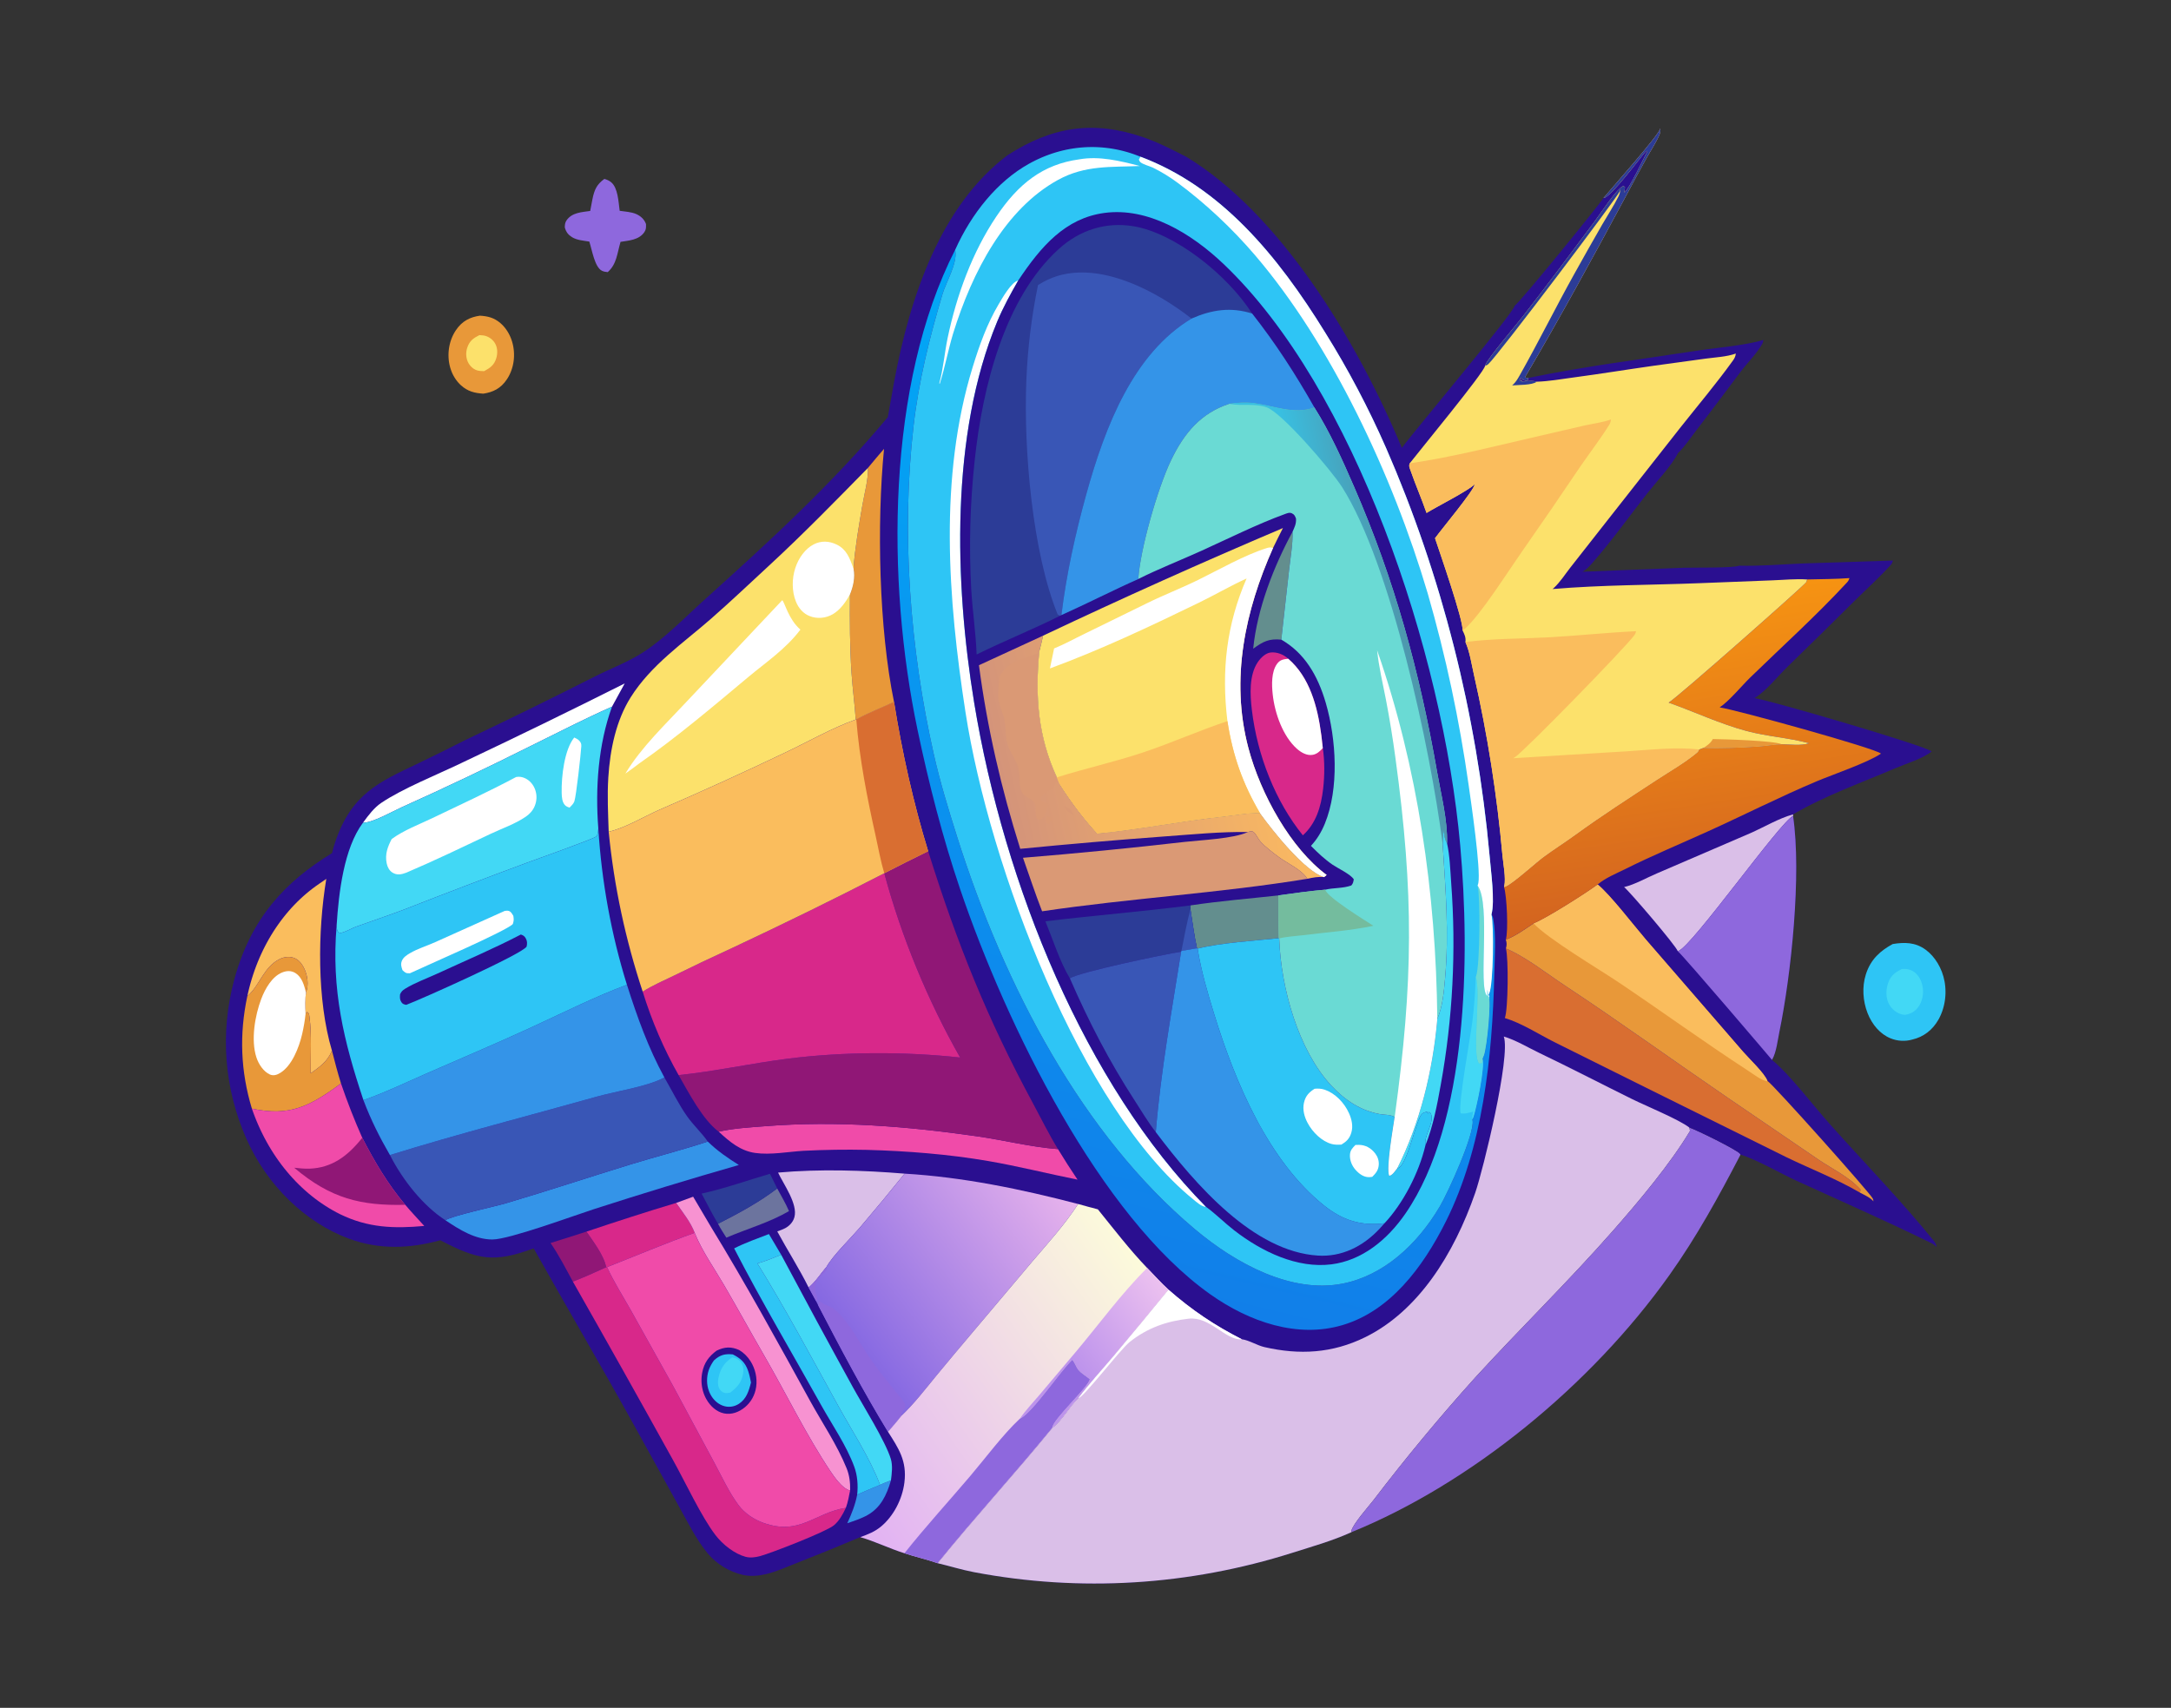<svg width="211" height="166" viewBox="0 0 211 166" fill="none" xmlns="http://www.w3.org/2000/svg">
<rect x="0" y="0" width="211" height="166" fill="#333333" stroke="none"/>
<path d="M58.739 17.39C58.973 17.455 59.189 17.545 59.39 17.707C60.061 18.251 60.106 19.617 60.227 20.49C60.734 20.566 61.359 20.595 61.833 20.805C62.25 20.99 62.602 21.287 62.785 21.774C62.79 22.099 62.809 22.289 62.626 22.56C62.1 23.341 61.078 23.382 60.31 23.508C59.975 24.655 59.939 25.675 59.066 26.449C58.876 26.431 58.685 26.408 58.508 26.321C57.792 25.975 57.536 24.268 57.275 23.481C56.74 23.394 56.071 23.351 55.59 23.049C55.235 22.826 55.011 22.556 54.893 22.102C54.895 21.849 54.916 21.639 55.054 21.433C55.587 20.635 56.579 20.626 57.362 20.504C57.429 20.131 57.5 19.758 57.574 19.387C57.769 18.416 58.006 17.924 58.739 17.39Z" fill="#8E68DD"/>
<path d="M46.646 30.683C47.406 30.734 48.011 30.868 48.639 31.409C48.682 31.447 48.725 31.485 48.767 31.526C48.809 31.566 48.849 31.607 48.889 31.649C48.929 31.692 48.968 31.735 49.006 31.78C49.044 31.825 49.081 31.871 49.118 31.918C49.154 31.965 49.189 32.013 49.223 32.062C49.257 32.111 49.29 32.161 49.322 32.212C49.354 32.263 49.385 32.315 49.415 32.368C49.445 32.42 49.474 32.474 49.501 32.529C49.529 32.583 49.555 32.639 49.58 32.695C49.605 32.751 49.629 32.807 49.652 32.865C49.675 32.922 49.697 32.981 49.717 33.039C49.737 33.098 49.756 33.157 49.774 33.217C49.792 33.277 49.808 33.337 49.824 33.398C49.839 33.459 49.853 33.52 49.866 33.582C49.878 33.644 49.89 33.706 49.9 33.768C49.91 33.831 49.919 33.893 49.926 33.956C49.934 34.02 49.94 34.084 49.945 34.148C49.95 34.212 49.954 34.276 49.956 34.34C49.959 34.404 49.959 34.469 49.959 34.533C49.959 34.598 49.957 34.662 49.953 34.726C49.95 34.79 49.946 34.854 49.94 34.918C49.934 34.982 49.927 35.046 49.918 35.109C49.909 35.173 49.899 35.236 49.888 35.299C49.877 35.362 49.864 35.425 49.85 35.487C49.836 35.549 49.821 35.611 49.804 35.672C49.788 35.733 49.77 35.794 49.75 35.854C49.731 35.915 49.711 35.974 49.689 36.033C49.667 36.092 49.644 36.15 49.62 36.208C49.595 36.266 49.57 36.322 49.543 36.379C49.517 36.435 49.489 36.49 49.46 36.544C49.431 36.599 49.4 36.652 49.369 36.705C49.338 36.758 49.305 36.809 49.272 36.86C48.672 37.768 47.91 38.121 46.971 38.264C46.142 38.208 45.457 38.054 44.788 37.438C44.747 37.401 44.708 37.363 44.669 37.324C44.63 37.285 44.593 37.245 44.556 37.203C44.519 37.162 44.483 37.119 44.448 37.076C44.413 37.032 44.378 36.988 44.345 36.942C44.312 36.897 44.279 36.85 44.248 36.803C44.217 36.756 44.186 36.707 44.157 36.658C44.127 36.609 44.099 36.559 44.072 36.508C44.045 36.458 44.019 36.406 43.993 36.354C43.968 36.301 43.944 36.248 43.921 36.195C43.899 36.141 43.877 36.087 43.856 36.032C43.836 35.977 43.816 35.921 43.798 35.865C43.78 35.809 43.763 35.752 43.747 35.695C43.731 35.638 43.716 35.581 43.703 35.523C43.689 35.465 43.677 35.406 43.666 35.348C43.655 35.289 43.645 35.23 43.636 35.171C43.628 35.111 43.62 35.052 43.614 34.992C43.608 34.929 43.603 34.865 43.599 34.801C43.595 34.737 43.592 34.673 43.591 34.608C43.589 34.544 43.59 34.48 43.591 34.416C43.592 34.352 43.595 34.288 43.599 34.224C43.603 34.16 43.609 34.096 43.616 34.032C43.623 33.969 43.631 33.905 43.64 33.842C43.65 33.779 43.66 33.716 43.673 33.654C43.685 33.591 43.698 33.529 43.713 33.467C43.728 33.406 43.744 33.344 43.761 33.283C43.778 33.223 43.797 33.162 43.817 33.102C43.837 33.043 43.858 32.984 43.88 32.925C43.902 32.867 43.926 32.809 43.95 32.752C43.975 32.694 44.001 32.638 44.028 32.583C44.055 32.527 44.084 32.472 44.113 32.418C44.142 32.364 44.173 32.311 44.205 32.259C44.236 32.207 44.269 32.156 44.303 32.105C44.913 31.189 45.693 30.821 46.646 30.683Z" fill="#E89839"/>
<path d="M46.589 32.574C46.782 32.585 46.998 32.593 47.186 32.649C47.579 32.765 47.961 33.051 48.166 33.472C48.361 33.873 48.367 34.369 48.24 34.799C48.025 35.522 47.6 35.775 47.053 36.075C46.832 36.074 46.574 36.064 46.359 35.996C45.984 35.877 45.645 35.562 45.463 35.156C45.279 34.744 45.266 34.25 45.405 33.816C45.635 33.102 46.036 32.859 46.589 32.574Z" fill="#FCE16B"/>
<path d="M183.95 91.76C185.08 91.572 186.14 91.575 187.141 92.301C188.065 92.971 188.758 94.129 188.989 95.379C189.004 95.458 189.017 95.537 189.028 95.616C189.038 95.696 189.048 95.775 189.056 95.855C189.064 95.935 189.07 96.016 189.074 96.096C189.079 96.176 189.081 96.256 189.082 96.337C189.083 96.417 189.083 96.498 189.081 96.578C189.079 96.659 189.075 96.739 189.069 96.819C189.063 96.899 189.056 96.979 189.047 97.059C189.038 97.139 189.028 97.219 189.015 97.298C189.003 97.377 188.989 97.456 188.974 97.534C188.958 97.612 188.941 97.69 188.922 97.767C188.902 97.845 188.882 97.921 188.86 97.997C188.838 98.074 188.814 98.149 188.79 98.224C188.764 98.299 188.737 98.373 188.708 98.446C188.68 98.519 188.65 98.591 188.619 98.663C188.588 98.734 188.555 98.805 188.52 98.874C188.486 98.944 188.451 99.012 188.413 99.08C187.82 100.138 186.925 100.791 185.881 101.036C185.793 101.062 185.705 101.083 185.615 101.102C185.525 101.12 185.435 101.134 185.344 101.145C185.254 101.155 185.163 101.162 185.072 101.164C184.982 101.167 184.891 101.166 184.799 101.161C184.708 101.156 184.618 101.147 184.527 101.135C184.437 101.122 184.348 101.106 184.258 101.086C184.169 101.065 184.081 101.041 183.993 101.014C183.905 100.986 183.818 100.954 183.732 100.919C182.732 100.509 181.947 99.593 181.506 98.467C181.053 97.305 180.958 95.924 181.34 94.717C181.814 93.222 182.768 92.408 183.95 91.76Z" fill="#2EC5F5"/>
<path d="M184.824 94.192C185.287 94.133 185.754 94.231 186.137 94.554C186.551 94.902 186.795 95.433 186.876 96.017C186.963 96.626 186.823 97.303 186.501 97.79C186.146 98.33 185.699 98.554 185.143 98.642C184.982 98.636 184.825 98.604 184.672 98.547C184.157 98.36 183.681 97.916 183.474 97.325C183.271 96.747 183.316 96.091 183.517 95.523C183.776 94.787 184.242 94.489 184.824 94.192Z" fill="#42D8F5"/>
<path d="M164.186 109.598C164.757 109.759 168.878 111.781 169.127 112.155C169.142 112.177 169.151 112.204 169.162 112.229C167.043 116.312 164.887 120.226 162.273 123.906C154.533 134.808 142.786 144.264 131.363 148.919L131.33 148.812C131.489 148.124 133.024 146.407 133.487 145.808C136.634 141.687 139.919 137.726 143.342 133.925C147.767 129.091 152.433 124.548 156.774 119.609C159.22 116.828 162.299 113.177 164.25 109.926L164.186 109.598Z" fill="#8E68DD"/>
<path d="M97.898 15.103C102.257 12.287 106.282 11.682 111.1 13.334C112.544 13.829 113.924 14.54 115.301 15.245C124.324 20.704 131.838 32.931 136.246 43.533C137.415 41.925 147.132 30.393 147.206 29.722C147.776 29.33 155.249 20.129 155.845 19.245C156.702 18.215 161.209 13.154 161.371 12.486C161.381 12.685 161.367 12.885 161.291 13.067C160.967 13.846 160.451 14.607 160.043 15.337C159.33 16.623 158.628 17.916 157.937 19.218C154.818 25.022 151.654 30.829 148.328 36.472C148.244 36.617 148.218 36.564 148.306 36.723L148.559 36.733C153.985 35.603 159.512 34.922 164.976 34.081C166.745 33.809 169.755 33.56 171.388 33.038C171.359 33.191 171.343 33.302 171.267 33.436C170.742 34.367 169.833 35.259 169.194 36.105C167.759 38.008 166.338 39.924 164.881 41.806C164.311 42.543 163.745 43.417 163.085 44.035C162.536 45.182 160.911 46.914 160.085 47.969C158.319 50.224 156.618 52.612 154.743 54.741C154.452 55.073 154.175 55.37 153.802 55.571L163.624 55.184C164.569 55.154 168.455 55.227 169.033 54.984C171.088 55.038 173.16 54.853 175.214 54.767L183.974 54.483C183.921 54.671 183.884 54.774 183.759 54.912C182.652 56.135 181.416 57.248 180.251 58.399C178.089 60.546 175.918 62.68 173.737 64.801C172.767 65.74 171.667 67.151 170.571 67.821C170.551 67.832 170.531 67.842 170.511 67.853C172.131 68.089 187.202 72.508 187.736 73.038C186.924 73.721 185.236 74.231 184.25 74.653C180.935 76.075 177.429 77.307 174.27 79.155L174.268 79.314C175.108 84.992 174.086 94.736 172.939 100.295C172.774 101.096 172.643 102.266 172.257 102.955C172.245 102.977 172.231 102.998 172.219 103.019C173.926 104.411 176.227 107.454 177.828 109.246C181.137 112.952 184.785 116.709 187.922 120.58C188.078 120.774 188.176 120.941 188.221 121.21C188.052 121.03 187.897 120.922 187.688 120.82C183.377 118.696 178.964 116.767 174.608 114.77C173.039 114.051 170.7 112.687 169.162 112.229C169.151 112.205 169.142 112.178 169.127 112.156C168.878 111.782 164.757 109.759 164.186 109.598L164.25 109.926C162.3 113.178 159.22 116.828 156.775 119.61C152.434 124.549 147.767 129.092 143.342 133.926C139.919 137.727 136.634 141.688 133.487 145.809C133.024 146.408 131.489 148.124 131.33 148.813L131.363 148.92C129.513 149.764 127.545 150.314 125.63 150.922C125.002 151.121 124.371 151.311 123.738 151.49C123.106 151.67 122.471 151.84 121.835 152C121.198 152.16 120.56 152.31 119.92 152.45C119.28 152.59 118.639 152.72 117.996 152.84C117.353 152.96 116.709 153.07 116.064 153.17C115.419 153.27 114.773 153.36 114.126 153.44C113.478 153.52 112.83 153.59 112.182 153.65C111.533 153.71 110.884 153.76 110.234 153.8C109.584 153.839 108.934 153.869 108.283 153.888C107.632 153.908 106.982 153.917 106.331 153.917C105.68 153.916 105.03 153.905 104.379 153.884C103.729 153.863 103.078 153.832 102.429 153.791C101.779 153.75 101.129 153.698 100.481 153.637C99.832 153.576 99.184 153.504 98.537 153.423C97.89 153.341 97.244 153.25 96.599 153.148C95.954 153.047 95.31 152.935 94.668 152.814C93.472 152.586 92.312 152.219 91.127 151.94C90.073 151.567 88.969 151.325 87.904 150.973C86.454 150.521 85.073 149.83 83.609 149.407C81.566 150.27 79.516 151.105 77.458 151.913C76.464 152.301 75.445 152.775 74.418 153.01C73.675 153.18 72.904 153.242 72.157 153.067C70.913 152.774 69.661 152.049 68.77 150.973C67.649 149.62 66.786 147.852 65.905 146.277L61.723 138.708C58.497 132.871 55.125 127.152 51.868 121.342C47.986 122.753 46.496 122.482 42.793 120.551C39.804 121.368 36.871 121.487 33.917 120.398C29.737 118.856 25.962 115.268 23.936 110.66C21.8 105.801 21.359 100.416 22.772 95.2C24.386 89.243 27.699 85.713 32.272 82.92C32.354 82.532 32.472 82.159 32.598 81.788C34.172 77.159 36.876 75.997 40.469 74.284C42.079 73.513 43.681 72.72 45.275 71.907C49.472 69.914 53.649 67.864 57.806 65.758C59.337 64.988 61.016 64.358 62.475 63.422C64.616 62.048 66.622 59.955 68.563 58.209C74.678 52.706 80.892 47.027 86.288 40.542C86.481 39.418 86.681 38.296 86.888 37.175C88.46 28.68 91.481 19.965 97.898 15.103Z" fill="#2A0F90"/>
<path d="M85.534 144.327C85.876 144.157 86.242 144.027 86.593 143.882C86.169 145.367 85.568 146.545 84.34 147.248C83.715 147.606 83.015 147.824 82.349 148.055C82.763 147.152 83.116 146.285 83.311 145.275C84.049 144.949 84.79 144.633 85.534 144.327Z" fill="#3494E8"/>
<path d="M69.786 118.951C71.764 117.94 73.721 116.896 75.538 115.517C75.924 116.237 76.36 116.958 76.683 117.719C74.788 118.826 72.591 119.442 70.596 120.298C70.318 119.857 70.027 119.423 69.786 118.951Z" fill="#6C749E"/>
<path d="M53.508 120.818C54.674 120.457 55.839 120.087 57.001 119.709C57.624 120.638 58.698 122.002 58.914 123.175C57.842 123.661 56.772 124.152 55.679 124.573C54.984 123.294 54.323 121.999 53.508 120.818Z" fill="#901776"/>
<path d="M68.192 116.015C70.414 115.529 72.635 114.732 74.832 114.089L75.538 115.517C73.721 116.896 71.764 117.94 69.786 118.951C69.219 118.006 68.715 116.996 68.192 116.015Z" fill="#2C3C97"/>
<path d="M57.001 119.709C59.891 118.741 62.804 117.793 65.716 116.922C66.328 117.807 67.123 118.78 67.52 119.831C64.661 120.846 61.834 122.05 59.001 123.161L58.914 123.175C58.698 122.002 57.624 120.638 57.001 119.709Z" fill="#D8288A"/>
<path d="M35.274 79.972C35.803 79.25 36.352 78.511 37.063 78.033C39.14 76.635 42.493 75.295 44.807 74.181C50.133 71.663 55.436 69.079 60.715 66.429L59.481 68.686C56.808 69.868 54.187 71.225 51.552 72.521C47.417 74.594 43.25 76.574 39.052 78.46C38.098 78.888 36.26 79.955 35.274 79.972Z" fill="white"/>
<path d="M71.353 121.341C72.44 120.787 73.608 120.385 74.731 119.948L75.923 121.961C75.164 122.253 74.396 122.598 73.616 122.803C76.404 127.312 78.938 132.066 81.52 136.74C82.859 139.164 84.535 141.69 85.534 144.327C84.79 144.633 84.049 144.949 83.311 145.275C83.405 144.367 83.337 143.42 83.03 142.575C82.272 140.495 80.853 138.453 79.798 136.556C76.984 131.498 74.013 126.511 71.353 121.341Z" fill="#2EC5F5"/>
<path d="M24.037 96.825C24.067 96.683 24.099 96.541 24.132 96.4C24.165 96.259 24.2 96.118 24.236 95.978C24.272 95.838 24.309 95.698 24.349 95.559C24.388 95.42 24.428 95.281 24.47 95.144C24.512 95.006 24.556 94.869 24.601 94.732C24.646 94.596 24.692 94.46 24.74 94.324C24.788 94.189 24.837 94.055 24.888 93.921C24.939 93.787 24.991 93.654 25.044 93.522C25.098 93.39 25.152 93.259 25.209 93.128C25.265 92.998 25.323 92.868 25.382 92.739C25.441 92.611 25.501 92.483 25.563 92.355C25.625 92.228 25.688 92.102 25.753 91.977C25.817 91.852 25.883 91.728 25.95 91.605C26.017 91.481 26.085 91.359 26.155 91.238C26.225 91.117 26.296 90.996 26.368 90.877C26.44 90.758 26.514 90.64 26.588 90.523C26.663 90.407 26.739 90.291 26.816 90.176C26.894 90.061 26.972 89.948 27.052 89.836C27.131 89.723 27.212 89.612 27.294 89.502C27.376 89.392 27.459 89.284 27.544 89.176C27.628 89.069 27.713 88.962 27.8 88.857C27.887 88.752 27.974 88.649 28.063 88.546C28.152 88.444 28.242 88.343 28.332 88.243C28.423 88.143 28.515 88.045 28.608 87.948C28.701 87.851 28.795 87.755 28.89 87.661C28.985 87.567 29.082 87.474 29.178 87.383C29.276 87.292 29.373 87.202 29.473 87.113C29.571 87.025 29.671 86.938 29.772 86.853C29.873 86.767 29.974 86.683 30.077 86.6C30.18 86.518 30.283 86.437 30.387 86.358C30.491 86.278 30.597 86.2 30.703 86.124C30.808 86.048 30.915 85.973 31.023 85.9L31.713 85.425C30.87 90.511 30.796 97.187 32.263 102.125C31.824 103.198 31.023 103.732 30.197 104.326C30.179 102.644 30.305 100.508 30.08 98.874C30.039 98.578 30.059 98.527 29.855 98.354L29.699 98.531C29.654 97.886 29.64 97.102 29.739 96.467C29.964 95.901 29.927 95.208 29.753 94.626C29.579 94.041 29.238 93.441 28.744 93.183C28.262 92.931 27.668 92.981 27.189 93.215C25.602 93.993 25.223 95.85 24.037 96.825Z" fill="#FABD5D"/>
<path d="M75.923 121.961C78.225 126.284 80.555 130.587 82.911 134.869C83.83 136.542 86.058 140.085 86.577 141.798C86.775 142.451 86.678 143.214 86.592 143.882C86.241 144.027 85.876 144.157 85.534 144.327C84.534 141.69 82.859 139.164 81.52 136.74C78.937 132.066 76.403 127.312 73.616 122.803C74.396 122.598 75.164 122.253 75.923 121.961Z" fill="#42D8F5"/>
<path d="M65.717 116.922L67.367 116.318L69.09 119.235C72.464 124.746 75.607 130.483 78.745 136.186C79.91 138.303 81.354 140.428 82.278 142.703C82.559 143.394 82.641 144.097 82.626 144.86C82.524 144.85 82.523 144.857 82.41 144.807C81.787 144.532 81.124 143.622 80.724 143.023C78.359 139.487 76.427 135.488 74.276 131.766C72.957 129.484 71.684 127.161 70.358 124.887C69.413 123.267 68.266 121.654 67.537 119.887L67.52 119.831C67.123 118.78 66.328 117.807 65.717 116.922Z" fill="#F792D1"/>
<path d="M84.357 45.477C84.875 44.858 85.388 44.23 85.92 43.628C85.206 50.923 85.421 61.112 86.892 68.231C85.686 68.802 84.392 69.283 83.224 69.941L83.168 69.939C83.069 68.431 82.86 66.926 82.76 65.413C82.593 62.87 82.584 60.316 82.607 57.767C82.932 56.955 83.112 56.147 82.95 55.256C83.111 53.173 83.47 51.118 83.822 49.07C84.013 47.964 84.397 46.601 84.357 45.477Z" fill="#E89839"/>
<path d="M157.843 86.223C158.909 85.971 160.021 85.32 161.054 84.885L170.087 80.996C171.462 80.392 172.844 79.554 174.27 79.154L174.269 79.314C173.064 79.806 164.47 91.972 163.121 92.437C163.102 92.443 163.084 92.451 163.065 92.457C162.892 91.921 158.298 86.543 157.843 86.223Z" fill="#DABFE8"/>
<path d="M75.621 113.973C79.679 113.616 83.861 113.743 87.92 114.076C86.484 115.856 85.027 117.612 83.549 119.344C82.662 120.371 80.958 122.02 80.327 123.138C79.806 123.738 79.188 124.688 78.591 125.141C77.664 123.277 76.53 121.519 75.542 119.692C75.8 119.598 76.067 119.506 76.314 119.376C76.706 119.168 77.067 118.808 77.207 118.314C77.568 117.029 76.138 115.086 75.621 113.973Z" fill="#DABFE8"/>
<path d="M69.854 109.997C71.335 109.661 72.918 109.578 74.424 109.46C81.304 108.92 88.182 109.47 95.011 110.454C97.593 110.826 100.236 111.5 102.824 111.691C103.436 112.699 104.07 113.688 104.725 114.658C101.825 114.08 98.957 113.349 96.043 112.85C92.167 112.185 88.17 111.874 84.255 111.766C82.201 111.722 80.147 111.752 78.094 111.856C76.583 111.949 74.884 112.277 73.388 112.063C71.971 111.859 70.943 111.01 69.854 109.997Z" fill="#F04BA9"/>
<path d="M68.789 110.955C69.732 111.88 70.732 112.556 71.808 113.235C67.071 114.595 62.351 116.033 57.649 117.551C55.781 118.154 49.495 120.475 47.856 120.476C46.197 120.476 44.694 119.551 43.29 118.605C43.926 118.168 48.096 117.272 49.116 116.971C53.198 115.766 57.254 114.416 61.328 113.166C63.806 112.405 66.326 111.772 68.789 110.955Z" fill="#3494E8"/>
<path d="M24.037 96.825C25.223 95.85 25.602 93.993 27.189 93.216C27.668 92.981 28.262 92.932 28.744 93.184C29.238 93.441 29.579 94.042 29.753 94.626C29.927 95.209 29.965 95.901 29.739 96.467C29.641 97.103 29.655 97.887 29.699 98.532L29.855 98.354C30.06 98.527 30.039 98.578 30.08 98.874C30.305 100.509 30.179 102.644 30.197 104.326C31.023 103.732 31.824 103.198 32.263 102.126C32.537 103.196 32.814 104.26 33.141 105.31C30.089 107.554 28.16 108.54 24.482 107.76C23.384 104.131 23.243 100.551 24.037 96.825Z" fill="#E89839"/>
<path d="M29.7 98.532C29.633 99.184 29.515 99.863 29.369 100.497C29.055 101.857 28.363 103.584 27.252 104.276C26.93 104.477 26.578 104.596 26.223 104.435C25.625 104.164 25.143 103.463 24.919 102.773C24.369 101.076 24.782 98.705 25.388 97.104C25.782 96.063 26.452 94.929 27.402 94.531C27.843 94.347 28.299 94.318 28.721 94.585C29.342 94.98 29.551 95.726 29.739 96.467C29.641 97.103 29.655 97.887 29.7 98.532Z" fill="white"/>
<path d="M33.141 105.31C33.755 107.11 34.444 108.87 35.208 110.589C36.418 112.946 37.733 115.152 39.388 117.106C39.98 117.814 40.621 118.478 41.235 119.159C38.318 119.426 35.773 119.353 33.028 118.007C32.908 117.947 32.789 117.885 32.67 117.822C32.552 117.758 32.434 117.693 32.316 117.627C32.199 117.56 32.083 117.491 31.967 117.421C31.851 117.351 31.736 117.279 31.622 117.205C31.507 117.131 31.394 117.056 31.281 116.979C31.168 116.903 31.056 116.824 30.945 116.744C30.834 116.664 30.724 116.582 30.614 116.499C30.505 116.416 30.396 116.331 30.289 116.244C30.181 116.158 30.074 116.07 29.968 115.98C29.863 115.891 29.758 115.8 29.654 115.707C29.55 115.615 29.447 115.521 29.345 115.425C29.242 115.33 29.142 115.233 29.041 115.134C28.941 115.036 28.843 114.936 28.745 114.835C28.647 114.733 28.55 114.63 28.454 114.526C28.358 114.422 28.264 114.317 28.17 114.21C28.076 114.103 27.984 113.995 27.893 113.885C27.801 113.776 27.711 113.665 27.622 113.553C27.533 113.441 27.445 113.327 27.358 113.212C27.272 113.098 27.186 112.982 27.102 112.865C27.017 112.748 26.934 112.629 26.853 112.51C26.771 112.39 26.69 112.269 26.611 112.147C26.532 112.025 26.453 111.902 26.377 111.778C26.3 111.654 26.224 111.529 26.15 111.403C26.076 111.276 26.003 111.149 25.932 111.021C25.86 110.892 25.79 110.762 25.721 110.632C25.652 110.502 25.585 110.37 25.519 110.238C25.453 110.105 25.388 109.972 25.325 109.838C25.261 109.703 25.199 109.568 25.139 109.432C25.078 109.296 25.019 109.159 24.961 109.021C24.904 108.883 24.847 108.745 24.793 108.605C24.738 108.466 24.684 108.326 24.633 108.185C24.581 108.044 24.53 107.902 24.481 107.76C28.16 108.54 30.089 107.554 33.141 105.31Z" fill="#F04BA9"/>
<path d="M35.208 110.589C36.418 112.946 37.733 115.152 39.389 117.106C35.106 117.206 32.151 116.515 28.594 113.502C29.09 113.553 29.594 113.611 30.093 113.592C32.232 113.51 33.784 112.397 35.208 110.589Z" fill="#901776"/>
<path d="M58.914 123.175L59.001 123.161C59.662 124.603 60.536 125.973 61.308 127.341L65.403 134.683L69.438 142.194C70.175 143.562 70.863 145.064 71.77 146.283C72.382 147.107 73.292 147.695 74.171 148.012C77.753 149.304 79.175 147.026 82.211 146.56C81.91 147.202 81.552 147.842 81.038 148.266C80.292 148.882 74.92 150.975 73.862 151.254C73.414 151.373 72.914 151.44 72.461 151.318C71.403 151.034 70.256 150.149 69.534 149.205C68.162 147.411 66.602 144.053 65.418 141.929C62.202 136.119 58.956 130.334 55.679 124.573C56.772 124.152 57.841 123.661 58.914 123.175Z" fill="#D8288A"/>
<path d="M146.361 92.192C148.234 92.974 150.297 94.61 152.041 95.762C157.363 99.277 162.554 103.031 167.829 106.638L176.747 112.72C178.048 113.607 179.728 114.395 180.816 115.615L180.776 115.923C178.454 114.568 175.997 113.63 173.607 112.471L160.047 105.755L151.05 101.281C149.491 100.493 147.895 99.449 146.255 98.951C146.58 98.115 146.62 93.153 146.361 92.192Z" fill="#D96E31"/>
<path d="M163.065 92.457C163.084 92.45 163.102 92.443 163.121 92.437C164.47 91.972 173.064 79.806 174.268 79.314C175.108 84.992 174.086 94.735 172.939 100.295C172.774 101.096 172.643 102.265 172.257 102.955C172.245 102.977 172.231 102.997 172.219 103.018C172.208 102.996 163.655 92.951 163.065 92.457Z" fill="#8E68DD"/>
<path d="M64.571 104.724C65.294 105.971 65.981 107.385 66.804 108.537C67.415 109.392 68.189 110.099 68.789 110.955C66.326 111.772 63.806 112.405 61.328 113.166C57.254 114.416 53.198 115.766 49.116 116.971C48.096 117.272 43.926 118.168 43.289 118.605C41.142 117.216 39.151 114.731 37.899 112.27C44.575 110.194 51.332 108.468 58.049 106.579C59.858 106.071 62.992 105.604 64.571 104.724Z" fill="#3956B6"/>
<path d="M155.276 85.969C156.515 86.984 158.71 89.862 159.962 91.321L169.414 102.233C169.995 102.907 171.501 104.316 171.777 105.064C172.283 105.342 181.872 116.082 182.026 116.515C182.062 116.614 182.062 116.65 182.081 116.762C181.726 116.373 181.213 116.158 180.776 115.923L180.816 115.616C179.728 114.396 178.048 113.607 176.747 112.72L167.829 106.638C162.554 103.031 157.362 99.277 152.041 95.762C150.297 94.61 148.234 92.975 146.36 92.192C146.455 91.848 146.452 91.671 146.352 91.329C147.27 90.999 148.211 90.308 149.045 89.752C150.214 89.303 154.122 86.824 155.276 85.969Z" fill="#E89839"/>
<path d="M155.276 85.969C156.515 86.984 158.71 89.862 159.962 91.321L169.414 102.233C169.995 102.907 171.501 104.316 171.777 105.064L171.734 105.096C171.138 104.987 170.373 104.38 169.843 104.035C165.623 101.287 161.499 98.293 157.308 95.477C155.391 94.19 150.421 91.241 149.045 89.751C150.214 89.303 154.122 86.824 155.276 85.969Z" fill="#FABD5D"/>
<path d="M60.932 95.717C61.944 98.893 63.009 101.857 64.571 104.724C62.992 105.604 59.858 106.071 58.049 106.579C51.332 108.468 44.575 110.194 37.898 112.27C36.901 110.548 36.039 108.838 35.322 106.93C37.383 106.212 39.414 105.233 41.429 104.35C44.766 102.888 48.115 101.476 51.433 99.952C54.564 98.514 57.733 96.913 60.932 95.717Z" fill="#3494E8"/>
<path d="M59.481 68.686C58.149 72.353 57.843 76.569 58.15 80.523C58.117 80.818 58.14 81.114 57.93 81.312C57.668 81.559 52.109 83.516 51.198 83.862C47.22 85.334 43.252 86.845 39.296 88.396C37.748 88.984 36.19 89.5 34.637 90.061C34.179 90.226 33.713 90.52 33.254 90.648C33.139 90.68 33.047 90.666 32.931 90.652C32.714 90.439 32.753 90.278 32.717 89.955C32.921 86.775 33.422 82.445 35.274 79.972C36.26 79.955 38.098 78.888 39.052 78.46C43.25 76.574 47.417 74.594 51.552 72.521C54.187 71.225 56.808 69.868 59.481 68.686Z" fill="#42D8F5"/>
<path d="M55.809 71.686C55.973 71.762 56.142 71.834 56.276 71.974C56.439 72.144 56.514 72.265 56.498 72.534C56.459 73.229 56.003 77.37 55.824 77.885C55.739 78.131 55.522 78.331 55.354 78.501C55.21 78.451 55.054 78.398 54.936 78.285C54.631 77.994 54.598 77.475 54.589 77.046C54.554 75.447 54.858 72.859 55.809 71.686Z" fill="white"/>
<path d="M50.165 75.523C50.47 75.467 50.761 75.514 51.047 75.65C51.489 75.861 51.849 76.267 52.026 76.793C52.198 77.306 52.175 77.847 51.971 78.342C51.779 78.809 51.46 79.136 51.086 79.391C50.061 80.091 48.779 80.529 47.674 81.053C44.96 82.339 42.244 83.646 39.494 84.82C39.032 84.997 38.574 85.097 38.128 84.805C37.84 84.617 37.657 84.287 37.581 83.913C37.399 83.019 37.683 82.294 38.068 81.553C39.251 80.687 40.754 80.129 42.048 79.507C44.762 78.203 47.494 76.948 50.165 75.523Z" fill="white"/>
<path d="M59.001 123.161C61.835 122.05 64.661 120.846 67.519 119.831L67.537 119.887C68.266 121.654 69.413 123.267 70.358 124.886C71.684 127.161 72.957 129.483 74.276 131.766C76.427 135.488 78.359 139.487 80.724 143.023C81.124 143.621 81.788 144.532 82.41 144.806C82.523 144.856 82.524 144.85 82.626 144.86C82.509 145.433 82.409 146.017 82.21 146.56C79.174 147.025 77.753 149.303 74.171 148.011C73.292 147.694 72.382 147.107 71.77 146.283C70.863 145.064 70.175 143.562 69.438 142.194L65.402 134.683L61.307 127.34C60.536 125.973 59.662 124.603 59.001 123.161Z" fill="#F04BA9"/>
<path d="M69.64 131.285C70.411 130.905 71.056 130.867 71.846 131.223C72.291 131.493 72.668 131.859 72.963 132.337C73.397 133.044 73.615 133.923 73.494 134.793C73.38 135.609 72.979 136.298 72.411 136.771C71.813 137.268 71.089 137.53 70.359 137.378C69.657 137.231 69.042 136.692 68.651 135.999C68.625 135.952 68.6 135.905 68.575 135.857C68.551 135.809 68.528 135.761 68.506 135.712C68.483 135.662 68.462 135.612 68.442 135.562C68.422 135.511 68.403 135.46 68.385 135.409C68.368 135.357 68.351 135.305 68.335 135.252C68.32 135.199 68.305 135.146 68.292 135.093C68.278 135.039 68.266 134.985 68.255 134.931C68.244 134.877 68.234 134.822 68.225 134.767C68.217 134.712 68.209 134.657 68.203 134.602C68.196 134.547 68.191 134.491 68.187 134.436C68.183 134.38 68.18 134.324 68.179 134.269C68.177 134.213 68.177 134.157 68.178 134.101C68.178 134.046 68.18 133.99 68.184 133.934C68.187 133.878 68.191 133.823 68.197 133.767C68.202 133.712 68.209 133.657 68.217 133.602C68.225 133.547 68.234 133.492 68.244 133.437C68.43 132.432 68.925 131.821 69.64 131.285Z" fill="#2A0F90"/>
<path d="M69.393 132.224C69.997 131.679 70.47 131.572 71.219 131.645C71.921 131.998 72.42 132.388 72.712 133.252C72.835 133.617 72.916 133.994 72.988 134.376C72.773 135.241 72.529 135.973 71.829 136.439C71.769 136.478 71.708 136.514 71.646 136.545C71.583 136.577 71.519 136.605 71.454 136.629C71.389 136.653 71.324 136.673 71.257 136.689C71.19 136.705 71.123 136.717 71.055 136.725C70.987 136.733 70.92 136.737 70.852 136.737C70.783 136.737 70.715 136.733 70.648 136.725C70.58 136.717 70.513 136.704 70.446 136.688C70.379 136.672 70.314 136.652 70.249 136.628C70.212 136.614 70.176 136.6 70.141 136.584C70.105 136.569 70.07 136.552 70.035 136.534C70 136.516 69.965 136.497 69.931 136.477C69.897 136.457 69.864 136.436 69.83 136.414C69.797 136.392 69.764 136.369 69.732 136.345C69.7 136.321 69.668 136.296 69.638 136.27C69.606 136.244 69.576 136.217 69.546 136.189C69.516 136.161 69.487 136.132 69.459 136.103C69.43 136.073 69.402 136.042 69.375 136.011C69.347 135.98 69.321 135.947 69.295 135.914C69.269 135.881 69.244 135.847 69.22 135.813C69.196 135.778 69.172 135.743 69.15 135.707C69.127 135.671 69.105 135.634 69.084 135.597C69.063 135.559 69.042 135.521 69.023 135.483C69.004 135.444 68.985 135.405 68.967 135.365C68.95 135.325 68.933 135.285 68.917 135.244C68.659 134.595 68.659 133.849 68.88 133.186C68.996 132.838 69.191 132.508 69.393 132.224Z" fill="#2EC5F5"/>
<path d="M71.161 131.933C71.511 131.997 71.834 132.128 72.05 132.478C72.249 132.8 72.288 133.156 72.217 133.539C72.048 134.45 71.593 134.875 70.969 135.362C70.797 135.387 70.605 135.425 70.433 135.389C70.217 135.345 70.001 135.158 69.892 134.935C69.74 134.621 69.76 134.22 69.836 133.883C70.049 132.935 70.453 132.416 71.161 131.933Z" fill="#42D8F5"/>
<path d="M92.83 24.288C92.836 24.32 92.843 24.354 92.849 24.387C93.048 25.629 91.95 27.403 91.591 28.612C90.352 32.785 89.297 36.995 88.788 41.394C87.578 51.875 88.449 63.08 90.748 73.281C91.367 76.027 92.179 78.669 93.02 81.327C97.647 95.954 105.228 110.314 116.137 119.48C120.119 122.827 125.525 125.766 130.541 124.754C134.444 123.966 137.713 121.022 139.94 117.26C140.719 115.942 143.326 110.247 143.123 108.903C143.119 108.876 143.108 108.85 143.101 108.824C143.139 108.742 143.178 108.657 143.208 108.571C143.497 107.73 144.359 103.691 144.09 102.898C144.142 102.789 144.189 102.677 144.229 102.56C144.519 101.717 144.957 97.406 144.682 96.671C144.701 96.636 144.721 96.601 144.738 96.565C145.146 95.705 145.207 89.857 144.954 88.888C145.046 89.016 145.101 89.149 145.13 89.314C145.418 90.945 145.27 93.002 145.231 94.686C145.047 102.813 144.091 111.571 140.542 118.691C138.241 123.303 135.05 127.425 130.509 128.788C126.106 130.109 121.423 128.491 117.625 125.802C106.94 118.237 97.848 99.791 93.297 86.368C91.612 81.398 90.264 76.126 89.173 70.929C86.137 56.473 86.159 37.34 92.83 24.288Z" fill="url(#paint0_linear_115_10)"/>
<path d="M175.637 56.322C177.007 56.286 178.386 56.292 179.752 56.191C179.689 56.373 179.644 56.469 179.519 56.604C176.524 59.842 173.245 62.801 170.108 65.849C169.296 66.638 168.005 68.204 167.131 68.756C168.741 68.99 182.273 72.732 182.813 73.25C181.527 74.127 178.114 75.287 176.548 75.947C172.969 77.454 169.474 79.233 165.929 80.838C163.257 82.049 160.567 83.168 157.93 84.484C157.065 84.915 156.04 85.324 155.276 85.969C154.122 86.824 150.214 89.303 149.045 89.751C148.211 90.308 147.27 90.999 146.352 91.329C146.608 90.481 146.451 87.079 146.178 86.22C146.219 86.206 146.262 86.194 146.303 86.179C146.972 85.938 149.255 83.866 149.956 83.345C150.99 82.576 152.085 81.89 153.13 81.129C155.707 79.255 158.372 77.548 161.016 75.812C162.298 74.971 163.695 74.185 164.894 73.195C165.036 73.078 165.062 73.032 165.14 72.852L165.555 72.701C167.344 72.743 169.16 72.683 170.946 72.555C171.685 72.502 172.422 72.357 173.163 72.34C173.976 72.354 175.063 72.504 175.835 72.24C173.843 71.709 171.773 71.588 169.773 71.056C167.189 70.368 164.712 69.193 162.177 68.294C162.948 67.875 175.358 56.905 175.547 56.59C175.594 56.512 175.607 56.412 175.637 56.322Z" fill="url(#paint1_linear_115_10)"/>
<path d="M90.21 82.737C93.033 91.766 95.988 99.072 100.366 107.187C101.172 108.681 101.945 110.259 102.824 111.691C100.236 111.5 97.593 110.826 95.012 110.454C88.182 109.47 81.304 108.921 74.424 109.46C72.918 109.578 71.335 109.661 69.854 109.998C68.306 108.85 66.959 106.245 65.955 104.5C69.492 104.136 73.011 103.354 76.544 102.906C81.961 102.22 87.905 102.2 93.316 102.79C90.212 97.339 87.629 91.133 85.944 84.879C87.36 84.149 88.782 83.435 90.21 82.737Z" fill="#901776"/>
<path d="M87.92 114.076C93.555 114.406 99.286 115.587 104.785 117.027C103.452 119.08 101.854 120.823 100.305 122.643L94.634 129.369C93.413 130.817 92.189 132.265 90.986 133.734C89.908 135.05 88.809 136.481 87.594 137.622C87.183 138.158 86.74 138.658 86.303 139.165C83.9 135.238 81.683 131.031 79.534 126.901L79.315 126.461L78.592 125.142C79.188 124.688 79.807 123.738 80.327 123.138C80.958 122.021 82.662 120.372 83.55 119.345C85.027 117.612 86.484 115.856 87.92 114.076Z" fill="url(#paint2_linear_115_10)"/>
<path d="M80.327 123.138L80.383 123.343C79.889 124.075 79.106 124.409 79.26 125.503C79.299 125.78 79.412 126.015 79.433 126.298L79.315 126.461L78.591 125.141C79.188 124.688 79.806 123.738 80.327 123.138Z" fill="#8E68DD"/>
<path d="M79.534 126.901L79.598 126.565L79.764 126.53C79.788 126.55 79.813 126.571 79.838 126.591C80.021 126.74 80.151 126.836 80.371 126.88C81.497 127.108 83.026 129.545 83.667 130.63C84.744 132.452 86.022 133.985 87.31 135.594C87.459 135.78 87.942 136.304 87.983 136.549C87.999 136.643 87.972 136.74 87.967 136.836C87.804 137.096 87.628 137.295 87.594 137.622C87.183 138.158 86.739 138.658 86.302 139.164C83.9 135.238 81.683 131.031 79.534 126.901Z" fill="#8E68DD"/>
<path d="M85.944 84.879C87.628 91.133 90.212 97.338 93.316 102.79C87.904 102.2 81.96 102.22 76.543 102.906C73.011 103.354 69.492 104.136 65.955 104.499C65.597 103.868 65.254 103.224 64.929 102.567C64.603 101.911 64.294 101.244 64.002 100.566C63.711 99.888 63.436 99.2 63.179 98.503C62.923 97.805 62.684 97.099 62.463 96.385C63.445 95.766 64.496 95.316 65.524 94.817C67.433 93.877 69.352 92.967 71.281 92.085C76.183 89.781 81.11 87.377 85.944 84.879Z" fill="#D8288A"/>
<path d="M104.785 117.026C105.424 117.201 106.062 117.385 106.702 117.546C108.272 119.486 109.786 121.465 111.493 123.243C112.175 123.951 112.847 124.702 113.568 125.355C111.778 127.555 109.974 129.738 108.153 131.902C107.041 133.223 105.848 134.512 104.8 135.902C103.914 136.719 103.218 138.11 102.277 138.785C98.633 143.251 94.756 147.456 91.127 151.94C90.073 151.567 88.969 151.325 87.904 150.973C86.454 150.521 85.073 149.83 83.609 149.407C84.349 149.142 85.031 148.881 85.665 148.344C86.818 147.367 87.687 145.771 87.898 144.107C88.166 141.986 87.321 140.764 86.303 139.164C86.74 138.658 87.183 138.158 87.594 137.622C88.809 136.481 89.908 135.05 90.985 133.734C92.189 132.265 93.413 130.817 94.634 129.369L100.305 122.643C101.854 120.823 103.453 119.079 104.785 117.026Z" fill="url(#paint3_linear_115_10)"/>
<path d="M111.493 123.243C112.175 123.951 112.847 124.703 113.568 125.355C111.778 127.555 109.973 129.738 108.153 131.902C107.041 133.223 105.848 134.512 104.8 135.902C103.914 136.719 103.218 138.11 102.277 138.785C102.259 138.023 105.835 134.779 105.923 134.054C105.583 133.764 105.093 133.492 104.811 133.147C104.565 132.846 104.485 132.458 104.21 132.166C102.939 133.423 100.384 137.245 99.181 137.867C99.16 137.877 99.139 137.886 99.117 137.897C99.666 137.091 100.366 136.366 100.984 135.633L104.547 131.415C106.824 128.711 109.022 125.681 111.493 123.243Z" fill="url(#paint4_linear_115_10)"/>
<path d="M99.117 137.896C99.139 137.886 99.16 137.877 99.181 137.866C100.384 137.245 102.939 133.422 104.21 132.166C104.485 132.458 104.565 132.846 104.811 133.147C105.093 133.492 105.583 133.764 105.923 134.054C105.835 134.779 102.258 138.023 102.277 138.785C98.632 143.251 94.756 147.456 91.127 151.94C90.073 151.567 88.969 151.324 87.904 150.972C89.947 148.398 92.183 145.957 94.302 143.461C95.838 141.651 97.44 139.473 99.117 137.896Z" fill="#8E68DD"/>
<path d="M84.357 45.477C84.397 46.601 84.013 47.964 83.822 49.07C83.47 51.118 83.111 53.173 82.95 55.257C83.112 56.148 82.932 56.955 82.608 57.767C82.585 60.316 82.593 62.87 82.76 65.413C82.86 66.926 83.069 68.431 83.168 69.939C80.828 70.78 78.523 72.104 76.249 73.181C72.221 75.103 68.166 76.946 64.086 78.71C62.579 79.37 60.712 80.507 59.158 80.84C59.1 79.081 59.011 77.328 59.122 75.569C59.295 72.821 59.882 70.036 61.288 67.791C63.275 64.618 66.459 62.462 69.107 60.14C71.057 58.429 72.956 56.629 74.868 54.86C78.124 51.846 81.228 48.67 84.357 45.477Z" fill="#FCE16B"/>
<path d="M82.608 57.767C82.188 58.548 81.653 59.281 80.94 59.7C80.252 60.103 79.387 60.172 78.66 59.871C78.07 59.627 77.619 59.133 77.352 58.466C76.951 57.465 76.96 56.237 77.295 55.213C77.616 54.229 78.257 53.341 79.084 52.913C79.808 52.537 80.588 52.578 81.312 52.928C82.264 53.389 82.567 54.2 82.95 55.257C83.112 56.147 82.932 56.955 82.608 57.767Z" fill="white"/>
<path d="M76.025 58.339C76.268 58.528 76.613 60.177 77.791 61.198C76.367 63.09 74.452 64.363 72.719 65.813C69.276 68.693 65.76 71.675 62.126 74.206C61.688 74.555 61.229 74.87 60.777 75.193C62.346 72.596 64.704 70.379 66.696 68.238L76.025 58.339Z" fill="white"/>
<path d="M58.15 80.523C58.191 81.172 58.241 81.819 58.3 82.465C58.359 83.111 58.428 83.755 58.507 84.398C58.586 85.042 58.674 85.683 58.771 86.323C58.869 86.962 58.975 87.6 59.092 88.235C59.208 88.87 59.334 89.503 59.469 90.133C59.604 90.763 59.748 91.39 59.901 92.014C60.055 92.638 60.218 93.259 60.389 93.876C60.561 94.493 60.742 95.107 60.932 95.717C57.733 96.913 54.564 98.514 51.433 99.952C48.116 101.476 44.766 102.888 41.429 104.35C39.414 105.233 37.383 106.212 35.322 106.93C33.421 101.238 32.185 96.201 32.718 89.955C32.754 90.278 32.714 90.439 32.931 90.652C33.047 90.666 33.139 90.68 33.255 90.648C33.713 90.52 34.18 90.226 34.637 90.061C36.191 89.5 37.748 88.984 39.296 88.396C43.253 86.845 47.22 85.334 51.198 83.862C52.11 83.516 57.668 81.559 57.93 81.313C58.14 81.114 58.117 80.818 58.15 80.523Z" fill="#2EC5F5"/>
<path d="M49.059 88.537C49.167 88.527 49.298 88.507 49.405 88.53C49.65 88.583 49.759 88.799 49.892 89.021C49.943 89.384 49.947 89.469 49.843 89.812C49.253 90.48 41.122 93.992 39.841 94.599C39.486 94.623 39.381 94.555 39.117 94.297C39.008 93.971 38.919 93.728 39.063 93.381C39.205 93.038 39.552 92.821 39.831 92.656C40.612 92.195 41.482 91.945 42.295 91.576L49.059 88.537Z" fill="white"/>
<path d="M50.622 90.834C50.85 90.916 50.966 90.97 51.103 91.213C51.25 91.473 51.246 91.719 51.183 92.008C50.745 92.735 41.013 97.094 39.484 97.67C39.293 97.634 39.131 97.6 39.006 97.402C38.844 97.145 38.86 96.937 38.883 96.644C39.013 96.369 39.127 96.255 39.364 96.11C40.345 95.507 41.492 95.1 42.527 94.622C45.224 93.376 47.974 92.216 50.622 90.834Z" fill="#2A0F90"/>
<path d="M83.224 69.941C84.392 69.283 85.686 68.802 86.892 68.231C87.668 73.1 88.778 78.077 90.209 82.737C88.782 83.435 87.36 84.149 85.944 84.879C81.11 87.377 76.183 89.781 71.281 92.085C69.352 92.967 67.433 93.877 65.524 94.817C64.496 95.316 63.445 95.766 62.463 96.385C60.799 91.343 59.69 86.215 59.158 80.84C60.712 80.507 62.579 79.37 64.086 78.71C68.166 76.946 72.22 75.103 76.249 73.181C78.523 72.104 80.828 70.78 83.168 69.939L83.224 69.941Z" fill="#FABD5D"/>
<path d="M83.224 69.941C84.392 69.283 85.686 68.802 86.892 68.231C87.668 73.1 88.778 78.077 90.209 82.737C88.782 83.435 87.36 84.149 85.944 84.879C85.596 83.727 85.373 82.457 85.109 81.272C84.278 77.546 83.537 73.785 83.224 69.941Z" fill="#D96E31"/>
<path d="M155.845 19.245C156.702 18.215 161.209 13.154 161.371 12.486C161.381 12.685 161.367 12.885 161.291 13.067C160.967 13.846 160.45 14.607 160.043 15.337C159.33 16.623 158.628 17.916 157.937 19.218C154.818 25.022 151.653 30.829 148.328 36.472C148.244 36.617 148.218 36.564 148.306 36.723L148.558 36.733L148.462 36.988C148.164 37.07 148.039 36.896 147.79 36.718C147.73 36.887 147.735 36.89 147.777 37.067L147.937 36.881L147.902 37.081C148.34 37.063 148.94 36.954 149.354 37.101C150.542 37.064 151.744 36.848 152.925 36.69C155.527 36.343 158.121 35.919 160.721 35.551L165.817 34.852C166.745 34.726 167.813 34.685 168.704 34.364C168.673 34.661 168.573 34.837 168.414 35.059C166.808 37.291 165.029 39.396 163.334 41.535L155.96 50.914L152.642 55.141C152.138 55.784 151.611 56.605 151.028 57.139C150.984 57.179 150.94 57.217 150.895 57.255C155.673 56.847 160.503 56.871 165.291 56.68L172.242 56.408C173.356 56.369 174.527 56.246 175.637 56.322C175.607 56.412 175.594 56.512 175.547 56.59C175.358 56.905 162.948 67.874 162.177 68.294C164.712 69.193 167.189 70.368 169.772 71.056C171.773 71.588 173.843 71.708 175.835 72.24C175.062 72.504 173.976 72.354 173.163 72.34C172.422 72.357 171.685 72.502 170.945 72.555C169.16 72.683 167.344 72.743 165.555 72.701L165.14 72.852C165.062 73.032 165.036 73.077 164.894 73.195C163.695 74.185 162.298 74.971 161.016 75.812C158.372 77.548 155.707 79.255 153.13 81.129C152.085 81.89 150.99 82.575 149.955 83.345C149.255 83.866 146.972 85.938 146.303 86.179C146.262 86.194 146.219 86.206 146.178 86.22C146.186 86.19 146.196 86.162 146.203 86.131C146.367 85.33 146.109 84.022 146.027 83.172C145.761 80.21 145.397 77.264 144.936 74.335C144.474 71.406 143.917 68.502 143.263 65.625C143.026 64.591 142.852 63.354 142.425 62.407C142.481 61.952 142.333 61.663 142.149 61.283C142.235 60.283 139.871 53.528 139.471 52.314C140.128 51.403 143.23 47.705 143.341 47.057C142.68 47.716 139.621 49.249 138.646 49.859C138.159 48.453 137.567 47.103 137.082 45.704C136.987 45.43 136.909 45.31 137.008 45.038C137.84 43.952 144.245 36.2 144.332 35.565C144.348 35.522 144.376 35.442 144.398 35.397C144.828 34.559 147.255 31.716 147.975 30.792C150.36 27.73 152.671 24.62 155.001 21.5C155.54 20.778 157.157 18.276 157.79 18.075L157.927 18.196L157.872 18.712C158.342 18.382 159.773 15.348 160.161 14.583L160.183 14.657L159.952 14.703L159.98 14.681C159.268 15.504 156.657 19.033 155.907 19.233C155.886 19.238 155.865 19.241 155.845 19.245Z" fill="#FCE16B"/>
<path d="M166.467 71.836C167.509 71.845 172.447 71.99 173.163 72.34C172.422 72.357 171.685 72.502 170.946 72.555C169.16 72.683 167.344 72.743 165.555 72.701C165.886 72.484 166.276 72.229 166.467 71.836Z" fill="#E89839"/>
<path d="M155.845 19.245C156.702 18.215 161.209 13.154 161.371 12.486C161.381 12.685 161.367 12.885 161.291 13.067C160.967 13.846 160.45 14.607 160.043 15.337C159.33 16.623 158.628 17.916 157.937 19.218C154.818 25.022 151.653 30.829 148.328 36.472C148.244 36.617 148.218 36.564 148.306 36.723L148.558 36.733L148.462 36.988C148.164 37.07 148.039 36.896 147.79 36.718C147.73 36.887 147.735 36.89 147.777 37.067L147.937 36.881L147.902 37.081C148.34 37.063 148.94 36.954 149.354 37.101C148.936 37.45 147.505 37.408 146.963 37.462C146.988 37.44 147.014 37.419 147.039 37.396C147.32 37.139 147.5 36.837 147.695 36.492C149.517 33.266 151.178 29.909 152.983 26.668C153.888 25.037 154.804 23.415 155.733 21.803C156.252 20.907 156.836 20.02 157.303 19.088C157.416 18.864 157.467 18.634 157.49 18.376C157.472 18.438 157.447 18.542 157.42 18.605C157.147 19.239 145.655 34.466 144.654 35.385C144.548 35.483 144.458 35.515 144.331 35.565C144.348 35.523 144.375 35.442 144.397 35.398C144.827 34.559 147.255 31.716 147.974 30.792C150.359 27.73 152.671 24.62 155.001 21.501C155.539 20.778 157.156 18.276 157.79 18.076L157.927 18.197L157.872 18.712C158.342 18.382 159.773 15.348 160.161 14.583L160.183 14.657L159.952 14.703L159.979 14.681C159.268 15.504 156.656 19.033 155.906 19.233C155.886 19.238 155.865 19.241 155.845 19.245Z" fill="#2C3C97"/>
<path d="M137.008 45.038C141.341 44.405 145.693 43.265 149.983 42.286L153.994 41.36C154.838 41.175 155.75 41.06 156.57 40.773C156.548 40.968 156.507 41.126 156.406 41.287C155.526 42.691 154.502 44.021 153.568 45.38C151.686 48.177 149.782 50.953 147.855 53.707C146.503 55.639 143.945 59.684 142.436 61.055C142.344 61.138 142.248 61.213 142.149 61.284C142.235 60.283 139.871 53.529 139.471 52.314C140.128 51.404 143.23 47.706 143.341 47.057C142.68 47.716 139.621 49.249 138.646 49.859C138.16 48.454 137.567 47.104 137.082 45.704C136.987 45.43 136.909 45.31 137.008 45.038Z" fill="#FABD5D"/>
<path d="M142.425 62.407C145.05 62.057 147.766 62.093 150.409 61.952C153.277 61.798 156.143 61.485 159.01 61.353C158.97 61.49 158.942 61.598 158.864 61.713C158.1 62.822 148.06 73.105 147.225 73.607C147.196 73.623 147.167 73.638 147.139 73.655C147.115 73.669 147.09 73.685 147.067 73.699L158.103 73.026C160.373 72.89 162.88 72.579 165.14 72.852C165.062 73.032 165.036 73.077 164.894 73.195C163.695 74.185 162.298 74.971 161.016 75.812C158.372 77.548 155.707 79.255 153.13 81.129C152.085 81.89 150.99 82.575 149.955 83.345C149.255 83.866 146.972 85.938 146.303 86.179C146.261 86.194 146.219 86.206 146.178 86.22C146.186 86.19 146.196 86.161 146.202 86.131C146.367 85.33 146.109 84.022 146.027 83.172C145.761 80.21 145.397 77.264 144.936 74.335C144.474 71.406 143.917 68.502 143.263 65.625C143.027 64.591 142.852 63.354 142.425 62.407Z" fill="#FABD5D"/>
<path d="M146.153 100.748C147.296 101.084 148.504 101.816 149.601 102.342C152.627 103.792 155.618 105.345 158.632 106.833C159.982 107.5 163.228 108.833 164.186 109.598L164.25 109.926C162.3 113.177 159.22 116.828 156.775 119.609C152.434 124.549 147.767 129.091 143.342 133.926C139.919 137.727 136.634 141.687 133.487 145.808C133.024 146.407 131.489 148.124 131.33 148.812L131.363 148.919C129.513 149.764 127.545 150.313 125.63 150.922C125.002 151.121 124.371 151.31 123.738 151.49C123.106 151.67 122.471 151.839 121.835 151.999C121.198 152.159 120.56 152.309 119.92 152.449C119.28 152.589 118.639 152.719 117.996 152.839C117.353 152.96 116.709 153.07 116.064 153.17C115.419 153.27 114.773 153.36 114.126 153.44C113.478 153.52 112.83 153.59 112.182 153.65C111.533 153.71 110.884 153.76 110.234 153.799C109.584 153.839 108.934 153.869 108.283 153.888C107.633 153.907 106.982 153.917 106.331 153.916C105.68 153.916 105.03 153.905 104.379 153.884C103.729 153.863 103.079 153.832 102.429 153.791C101.779 153.749 101.13 153.698 100.481 153.637C99.832 153.575 99.184 153.504 98.537 153.423C97.89 153.341 97.244 153.25 96.599 153.148C95.954 153.046 95.31 152.935 94.668 152.813C93.472 152.586 92.312 152.219 91.127 151.94C94.756 147.456 98.633 143.251 102.277 138.785C103.218 138.11 103.914 136.719 104.8 135.902C105.848 134.511 107.041 133.223 108.153 131.902C109.974 129.737 111.778 127.555 113.568 125.354C115.834 127.348 118.097 128.855 120.692 130.171C121.409 130.269 122.165 130.77 122.901 130.938C126.277 131.71 129.48 131.55 132.674 129.979C137.841 127.438 141.308 121.909 143.378 115.938C144.149 113.716 146.839 102.685 146.153 100.748Z" fill="#DABFE8"/>
<path d="M113.567 125.355C115.834 127.348 118.097 128.855 120.692 130.171C120.671 130.173 120.65 130.177 120.629 130.178C119.085 130.255 117.596 127.935 115.51 128.175C113.426 128.415 111.541 129.045 109.79 130.441C108.863 131.181 105.316 135.838 104.8 135.902C105.847 134.512 107.04 133.223 108.153 131.902C109.974 129.738 111.778 127.555 113.567 125.355Z" fill="white"/>
<path d="M92.83 24.288C94.408 20.763 96.918 17.642 99.99 15.927C100.095 15.868 100.2 15.811 100.306 15.755C100.413 15.699 100.519 15.645 100.626 15.592C100.734 15.54 100.841 15.489 100.95 15.439C101.058 15.389 101.166 15.341 101.276 15.294C101.385 15.248 101.495 15.203 101.605 15.16C101.715 15.116 101.826 15.074 101.937 15.034C102.048 14.994 102.159 14.956 102.271 14.918C102.383 14.881 102.495 14.846 102.608 14.812C102.72 14.779 102.833 14.746 102.946 14.716C103.059 14.685 103.173 14.656 103.287 14.629C103.401 14.602 103.515 14.576 103.629 14.552C103.744 14.528 103.858 14.506 103.973 14.485C104.088 14.465 104.203 14.446 104.318 14.428C104.433 14.411 104.549 14.395 104.664 14.381C104.78 14.367 104.895 14.354 105.011 14.344C105.127 14.333 105.243 14.324 105.359 14.316C105.475 14.309 105.591 14.303 105.707 14.299C105.823 14.295 105.939 14.293 106.055 14.292C106.171 14.291 106.288 14.292 106.404 14.295C106.52 14.297 106.636 14.302 106.752 14.308C106.868 14.314 106.984 14.321 107.1 14.331C107.216 14.34 107.331 14.351 107.447 14.364C107.563 14.376 107.678 14.39 107.794 14.406C107.909 14.422 108.024 14.44 108.139 14.459C108.254 14.478 108.369 14.499 108.484 14.522C108.598 14.544 108.712 14.569 108.827 14.594C108.941 14.62 109.054 14.648 109.168 14.677C109.281 14.706 109.395 14.736 109.508 14.769C109.62 14.801 109.733 14.835 109.845 14.871C109.957 14.906 110.069 14.944 110.18 14.982C110.292 15.021 110.403 15.062 110.513 15.104C110.624 15.146 110.734 15.189 110.844 15.234C118.613 18.151 124.134 24.762 128.816 32.361C129.92 34.127 130.963 35.942 131.945 37.806C132.928 39.669 133.847 41.575 134.703 43.523C135.039 44.294 135.368 45.069 135.689 45.849C136.01 46.629 136.324 47.413 136.63 48.201C136.936 48.99 137.234 49.782 137.525 50.579C137.815 51.375 138.097 52.175 138.372 52.98C138.648 53.784 138.915 54.592 139.173 55.403C139.432 56.214 139.684 57.029 139.927 57.847C140.17 58.666 140.405 59.487 140.632 60.312C140.859 61.136 141.078 61.964 141.29 62.795C141.501 63.625 141.703 64.459 141.898 65.295C142.093 66.131 142.279 66.969 142.457 67.811C142.636 68.652 142.806 69.496 142.967 70.341C143.129 71.187 143.283 72.035 143.429 72.885C143.573 73.735 143.71 74.587 143.839 75.441C143.968 76.294 144.088 77.15 144.199 78.007C144.312 78.864 144.416 79.722 144.511 80.582C144.606 81.442 144.692 82.303 144.771 83.165C144.893 84.654 145.313 87.549 144.954 88.889C145.206 89.857 145.146 95.706 144.738 96.565C144.72 96.602 144.701 96.636 144.682 96.672C144.956 97.406 144.518 101.717 144.228 102.561C144.188 102.678 144.142 102.789 144.09 102.899C144.359 103.692 143.496 107.731 143.208 108.571C143.177 108.658 143.139 108.743 143.1 108.824C143.107 108.851 143.118 108.876 143.122 108.904C143.326 110.248 140.718 115.943 139.94 117.26C137.713 121.023 134.444 123.967 130.541 124.755C125.524 125.767 120.119 122.827 116.137 119.481C105.227 110.314 97.647 95.954 93.02 81.328C92.179 78.669 91.367 76.028 90.748 73.281C88.448 63.08 87.578 51.875 88.788 41.395C89.296 36.995 90.351 32.785 91.591 28.613C91.95 27.404 93.047 25.63 92.848 24.387C92.843 24.354 92.836 24.321 92.83 24.288Z" fill="#2EC5F5"/>
<path d="M143.101 108.824C143.093 108.562 143.12 108.361 143.178 108.109C143.182 108.088 143.187 108.067 143.193 108.045C142.795 108.141 142.374 108.295 141.969 108.214C141.667 107.483 142.948 100.597 143.102 99.272C143.274 97.842 143.382 96.405 143.426 94.961C143.961 96.436 143.009 102.652 143.763 103.381L144.035 103.351C144.108 103.176 144.109 103.091 144.09 102.899C144.359 103.691 143.496 107.731 143.208 108.571C143.178 108.657 143.139 108.742 143.101 108.824Z" fill="#42D8F5"/>
<path d="M143.608 86.072C144.925 87.873 143.628 96.014 144.542 96.814L144.558 96.2C144.672 96.534 144.535 96.921 144.816 97.069L144.675 96.976L144.641 96.709L144.691 96.936L144.761 96.837L144.686 96.717L144.682 96.671C144.957 97.406 144.518 101.717 144.229 102.56C144.189 102.677 144.142 102.789 144.09 102.898C144.109 103.09 144.108 103.176 144.035 103.351L143.763 103.381C143.009 102.652 143.961 96.436 143.426 94.961C143.44 94.932 143.455 94.904 143.466 94.873C143.845 93.799 143.882 87.11 143.608 86.072Z" fill="#6ADAD4"/>
<path d="M104.875 15.491C106.85 15.138 108.869 15.643 110.79 16.136C107.977 16.259 105.469 16.038 102.833 17.484C97.703 20.299 94.499 26.381 92.627 32.436C92.142 34.048 91.842 35.71 91.33 37.315L91.292 37.242C91.681 35.85 91.797 34.31 92.095 32.881C92.975 28.652 94.523 24.488 96.823 21.059C98.979 17.846 101.372 15.976 104.875 15.491Z" fill="white"/>
<path d="M117.213 117.303C116.789 117.298 116.297 116.842 115.961 116.569C105.069 107.704 96.17 84.305 93.836 69.222C92.136 58.232 91.234 46.395 94.536 35.676C95.193 33.541 95.933 31.48 97.037 29.609C97.432 28.94 98.302 27.403 98.962 27.265C98.218 28.565 97.496 29.868 96.91 31.28C92.372 42.216 92.758 56.595 94.679 68.293C97.588 86.011 105.499 105.424 117.213 117.303Z" fill="white"/>
<path d="M110.844 15.234C118.614 18.151 124.135 24.762 128.817 32.361C129.92 34.127 130.963 35.942 131.945 37.806C132.928 39.669 133.847 41.575 134.703 43.523C135.039 44.294 135.368 45.069 135.69 45.849C136.011 46.629 136.324 47.413 136.63 48.201C136.936 48.99 137.235 49.782 137.525 50.579C137.815 51.375 138.098 52.175 138.373 52.98C138.648 53.784 138.915 54.592 139.173 55.403C139.433 56.214 139.684 57.029 139.928 57.847C140.17 58.666 140.405 59.487 140.632 60.312C140.859 61.136 141.079 61.964 141.29 62.795C141.501 63.625 141.704 64.459 141.899 65.295C142.093 66.131 142.279 66.969 142.458 67.811C142.636 68.652 142.806 69.496 142.967 70.341C143.13 71.187 143.283 72.035 143.429 72.885C143.574 73.735 143.711 74.587 143.84 75.441C143.968 76.294 144.088 77.15 144.2 78.007C144.312 78.864 144.416 79.722 144.512 80.582C144.606 81.442 144.692 82.303 144.771 83.165C144.893 84.654 145.314 87.549 144.954 88.889C145.207 89.857 145.146 95.706 144.738 96.565C144.72 96.602 144.701 96.636 144.682 96.672L144.686 96.717L144.761 96.837L144.691 96.936L144.641 96.709L144.675 96.977L144.816 97.07C144.535 96.921 144.672 96.535 144.558 96.2L144.542 96.815C143.628 96.014 144.925 87.874 143.608 86.073C143.632 85.998 143.668 85.905 143.682 85.823C143.925 84.465 142.992 78.086 142.738 76.312C142.515 74.731 142.264 73.156 141.985 71.587C141.708 70.018 141.403 68.457 141.072 66.902C140.74 65.348 140.382 63.802 139.996 62.265C139.611 60.728 139.2 59.201 138.762 57.683C135.351 46.152 129.354 33.436 121.992 24.823C119.733 22.18 117.117 19.731 114.419 17.74C113.654 17.174 112.853 16.688 112.018 16.281C111.717 16.139 111.044 15.973 110.812 15.74C110.755 15.683 110.729 15.593 110.688 15.519L110.844 15.234Z" fill="white"/>
<path d="M98.962 27.265C101.177 23.931 103.555 21.203 107.34 20.696C111.548 20.132 115.734 22.633 118.918 25.66C131.648 37.765 140.226 63.3 141.918 82.167C142.892 93.027 142.671 109.103 136.618 117.924C134.801 120.572 132.325 122.522 129.401 122.892C126.094 123.31 122.665 121.689 119.948 119.585C119.02 118.866 118.154 117.986 117.213 117.303C105.499 105.424 97.588 86.01 94.679 68.293C92.759 56.595 92.373 42.216 96.91 31.28C97.496 29.868 98.218 28.566 98.962 27.265Z" fill="#2A0F90"/>
<path d="M121.798 63.052C122.19 59.121 123.833 54.979 125.624 51.682C125.659 52.878 125.422 54.183 125.289 55.372L124.53 62.172C123.348 62.06 122.789 62.333 121.798 63.052Z" fill="#638E8E"/>
<path d="M140.212 82.04C140.223 81.606 140.242 81.177 140.275 80.743C140.324 80.864 140.352 80.963 140.37 81.095C140.412 81.409 140.452 81.614 140.598 81.886C140.61 81.91 140.624 81.934 140.638 81.958C140.906 83.171 140.954 84.572 141.042 85.829C141.103 86.648 141.151 87.468 141.187 88.289C141.223 89.111 141.246 89.932 141.256 90.754C141.265 91.577 141.261 92.399 141.245 93.221C141.229 94.043 141.199 94.864 141.157 95.685C141.115 96.506 141.06 97.325 140.991 98.144C140.922 98.962 140.841 99.778 140.746 100.593C140.652 101.408 140.544 102.22 140.424 103.03C140.304 103.84 140.171 104.647 140.025 105.451C139.68 107.397 139.268 109.525 138.537 111.325C138.535 111.298 138.529 111.271 138.528 111.244C138.432 110.244 139.441 109.115 139.059 108.21L138.851 108.073L138.781 108.254L138.702 108.058C138.445 108.112 138.245 108.157 138.084 108.417C137.557 109.278 136.704 113.33 135.863 113.541C135.843 113.546 135.822 113.546 135.801 113.548C137.999 109.177 139.256 104.077 139.691 99.034C140.209 97.868 140.334 96.376 140.448 95.086C140.844 90.618 140.495 86.481 140.212 82.04Z" fill="#42D8F5"/>
<path d="M115.718 88.002C118.542 87.576 121.41 87.346 124.247 87.034C124.248 88.419 124.234 89.808 124.271 91.193C121.898 91.439 118.654 91.633 116.396 92.203L116.334 92.169C116.06 90.934 115.901 89.63 115.697 88.373L115.718 88.002Z" fill="#638E8E"/>
<path d="M101.603 89.548C106.303 88.98 111.016 88.602 115.718 88.002L115.697 88.373C115.901 89.629 116.06 90.934 116.334 92.169C115.831 92.261 115.328 92.347 114.823 92.425L114.794 92.506C113.08 92.768 104.935 94.479 103.978 95.089C103.013 93.491 102.33 91.321 101.603 89.548Z" fill="#2C3C97"/>
<path d="M114.823 92.425C115.088 91.064 115.349 89.709 115.697 88.373C115.901 89.629 116.06 90.934 116.334 92.169C115.831 92.261 115.328 92.347 114.823 92.425Z" fill="#3956B6"/>
<path d="M126.625 81.192C123.98 77.918 122.197 73.464 121.667 68.989C121.489 67.49 121.398 65.634 122.237 64.37C122.534 63.924 123.009 63.474 123.5 63.421C124.093 63.358 124.738 63.6 125.203 64.028C127.27 65.812 128.049 68.611 128.424 71.487C128.476 71.894 128.523 72.303 128.564 72.712C128.753 73.97 128.743 75.37 128.6 76.636C128.394 78.465 127.889 80.048 126.625 81.192Z" fill="#D8288A"/>
<path d="M125.204 64.028C127.27 65.812 128.049 68.611 128.425 71.487C128.477 71.894 128.523 72.303 128.564 72.712C128.283 73.034 127.964 73.309 127.565 73.371C127.007 73.458 126.462 73.153 126.029 72.763C124.708 71.573 123.9 69.39 123.694 67.487C123.593 66.552 123.56 65.306 124.109 64.535C124.414 64.106 124.764 64.079 125.204 64.028Z" fill="white"/>
<path d="M103.979 95.089C104.936 94.479 113.08 92.768 114.794 92.506C113.872 98.338 112.815 104.126 112.332 110.04C111.595 109.099 110.953 108.008 110.293 106.989C107.805 103.145 105.857 99.387 103.979 95.089Z" fill="#3956B6"/>
<path d="M121.272 80.874C121.502 80.82 121.651 80.718 121.859 80.897C122.11 81.114 122.259 81.53 122.495 81.789C123.022 82.364 123.715 82.879 124.324 83.331C125.091 83.9 126.544 84.548 127.063 85.416C118.514 86.819 109.849 87.301 101.282 88.576C100.618 86.873 100.039 85.106 99.425 83.375C104.662 82.947 109.893 82.434 115.119 81.834C116.668 81.656 119.914 81.523 121.272 80.874Z" fill="#DA9975"/>
<path d="M95.143 64.659L101.376 61.787C101.259 62.301 101.147 62.819 101.005 63.324C100.592 67.753 100.886 71.586 102.712 75.559L102.98 76.215C104.108 77.981 105.263 79.514 106.632 81.023C110.72 80.629 114.772 79.811 118.863 79.374C120.042 79.249 121.284 78.991 122.462 79.037C123.716 80.785 126.828 84.681 128.682 85.252C128.136 85.195 127.6 85.298 127.063 85.416C126.544 84.548 125.091 83.9 124.324 83.331C123.715 82.879 123.022 82.364 122.495 81.789C122.259 81.53 122.11 81.114 121.859 80.897C121.651 80.718 121.502 80.819 121.272 80.874C118.622 80.83 115.958 81.099 113.314 81.29C108.592 81.638 103.873 82.043 99.157 82.505C97.321 76.668 95.959 70.808 95.143 64.659Z" fill="url(#paint5_linear_115_10)"/>
<path d="M103.408 78.307C103.472 78.336 103.536 78.366 103.6 78.398C104.021 78.61 104.177 78.772 104.348 79.277C104.236 79.178 104.282 79.212 104.171 79.138C103.794 78.891 103.571 78.781 103.408 78.307Z" fill="#DA9975"/>
<path d="M101.69 79.368C101.87 79.355 102.043 79.388 102.221 79.416L102.268 79.586L101.967 80.064C101.916 80.071 101.782 80.011 101.729 79.994C101.585 79.71 101.631 79.679 101.69 79.368Z" fill="#DA9975"/>
<path d="M97.164 65.736C97.243 65.611 97.326 65.491 97.408 65.371C98.214 64.189 99.666 63.968 100.821 63.516L100.902 63.201L101.005 63.325C100.592 67.753 100.886 71.586 102.712 75.559L102.98 76.215C102.96 76.207 102.938 76.204 102.92 76.192C102.806 76.118 102.751 76.05 102.622 75.998C102.375 76.882 102.126 76.689 101.511 77.145C101.299 77.302 101.179 77.424 101.128 77.711C101.305 77.971 101.623 78.02 101.884 78.106C101.895 78.341 101.849 78.507 101.773 78.722C101.62 79.157 101.442 79.516 101.057 79.701C100.417 79.613 100.812 78.663 100.581 78.114C100.375 77.623 99.748 77.585 99.448 77.171C98.916 76.437 99.192 75.612 99.014 74.784C98.835 73.954 98.233 73.274 97.959 72.477C97.692 71.701 97.79 70.774 97.623 69.959C97.487 69.291 97.126 68.632 97.041 67.967C96.956 67.296 97.109 66.416 97.164 65.736Z" fill="#DA9975"/>
<path d="M116.334 92.169L116.396 92.203C116.738 94.355 117.352 96.442 117.983 98.495C120.117 105.43 123.338 112.861 128.645 117.139C130.507 118.64 132.328 119.178 134.563 118.897C134.411 119.073 134.256 119.246 134.099 119.415C132.432 121.202 130.357 122.181 128.097 122.041C121.843 121.654 116.232 115.211 112.332 110.04C112.815 104.126 113.871 98.338 114.794 92.506L114.823 92.425C115.328 92.347 115.831 92.261 116.334 92.169Z" fill="#3494E8"/>
<path d="M124.271 91.193L124.325 91.213C124.496 96.137 126.234 102.112 129.369 105.496C130.734 106.968 132.276 107.959 134.109 108.289C134.573 108.373 135.134 108.319 135.549 108.574C135.4 109.611 134.696 113.581 135.022 114.287C135.328 114.236 135.592 113.804 135.801 113.549C135.822 113.546 135.843 113.547 135.863 113.542C136.704 113.33 137.557 109.278 138.084 108.418C138.245 108.157 138.446 108.113 138.702 108.058L138.781 108.254L138.851 108.073L139.06 108.211C139.441 109.116 138.432 110.244 138.528 111.244C138.529 111.272 138.535 111.299 138.538 111.326C137.895 114.051 136.338 117.001 134.563 118.897C132.328 119.178 130.507 118.64 128.645 117.139C123.338 112.861 120.118 105.43 117.984 98.495C117.352 96.442 116.738 94.355 116.396 92.203C118.654 91.633 121.898 91.439 124.271 91.193Z" fill="#2EC5F5"/>
<path d="M131.738 111.287C131.853 111.279 131.968 111.276 132.083 111.279C132.705 111.292 133.243 111.573 133.661 112.119C133.894 112.424 134.03 112.806 134.002 113.221C133.964 113.764 133.699 114.055 133.373 114.385C133.265 114.405 133.159 114.415 133.05 114.417C132.533 114.424 132.07 114.087 131.711 113.667C131.401 113.304 131.178 112.79 131.2 112.264C131.221 111.799 131.458 111.568 131.738 111.287Z" fill="white"/>
<path d="M127.764 105.825C128.112 105.795 128.425 105.806 128.764 105.923C129.736 106.257 130.65 107.159 131.116 108.217C131.374 108.802 131.528 109.461 131.332 110.105C131.15 110.703 130.829 110.976 130.374 111.252C130.048 111.269 129.731 111.28 129.411 111.191C128.479 110.933 127.577 110.078 127.077 109.129C126.776 108.557 126.58 107.867 126.73 107.195C126.887 106.488 127.253 106.157 127.764 105.825Z" fill="white"/>
<path d="M124.688 51.326C124.355 51.963 124.044 52.62 123.724 53.266C121.03 59.319 119.554 65.966 121.327 72.691C122.526 77.242 125.486 82.502 128.936 85.045C128.853 85.115 128.771 85.195 128.682 85.252C126.828 84.681 123.715 80.785 122.462 79.037C121.284 78.991 120.042 79.249 118.863 79.375C114.772 79.811 110.72 80.63 106.632 81.023C105.263 79.514 104.108 77.982 102.98 76.215L102.712 75.559C100.886 71.586 100.592 67.753 101.005 63.325C101.147 62.819 101.259 62.301 101.376 61.787C109.093 58.134 116.864 54.647 124.688 51.326Z" fill="#FCE16B"/>
<path d="M102.447 63.029C103.45 62.624 104.424 62.079 105.406 61.606L111.457 58.642C113.108 57.825 114.812 57.174 116.461 56.361C118.531 55.34 120.932 53.966 123.08 53.284C123.317 53.209 123.485 53.172 123.724 53.266C121.03 59.319 119.554 65.966 121.327 72.691C122.527 77.242 125.486 82.502 128.936 85.044C128.854 85.115 128.771 85.195 128.682 85.252C126.828 84.681 123.715 80.785 122.462 79.037C120.795 76.197 119.817 73.482 119.294 70.093C118.691 65.15 119.215 60.68 121.157 56.229C119.586 56.94 118.068 57.829 116.511 58.586C111.766 60.895 106.944 63.169 102.044 64.971L102.447 63.029Z" fill="white"/>
<path d="M102.712 75.559C105.481 74.688 108.295 74.067 111.061 73.147C113.831 72.225 116.526 71.013 119.294 70.093C119.817 73.482 120.795 76.197 122.462 79.037C121.284 78.991 120.042 79.249 118.863 79.374C114.772 79.811 110.72 80.629 106.632 81.023C105.263 79.514 104.108 77.982 102.98 76.215L102.712 75.559Z" fill="#FABD5D"/>
<path d="M94.919 63.616C94.843 61.533 94.526 59.447 94.399 57.363C94.341 56.32 94.304 55.275 94.289 54.23C94.273 53.184 94.278 52.139 94.305 51.094C94.332 50.049 94.38 49.005 94.45 47.963C94.519 46.921 94.609 45.881 94.721 44.843C95.489 37.49 97.691 28.946 102.877 24.224C104.972 22.316 107.525 21.56 110.142 21.986C114.165 22.64 119.287 26.701 121.694 30.475C123.949 33.342 125.901 36.354 127.741 39.602C125.746 40.302 123.884 39.444 121.917 39.183C121.079 39.071 120.293 39.123 119.462 39.248C116.779 40.141 115.122 41.98 113.775 44.811C112.523 47.444 110.809 53.376 110.628 56.279C108.119 57.394 105.663 58.661 103.159 59.782L103.02 59.856C100.357 61.19 97.595 62.293 94.919 63.616Z" fill="#2C3C97"/>
<path d="M100.886 27.704C101.639 27.235 102.407 26.893 103.244 26.697C107.435 25.719 112.386 28.298 115.805 30.965C110.201 34.33 107.431 41.327 105.569 48.07C104.512 51.897 103.647 55.792 103.159 59.782L103.02 59.856L102.791 59.713C100.335 53.67 99.476 43.676 99.751 36.973C99.814 35.41 99.94 33.855 100.13 32.306C100.319 30.758 100.571 29.224 100.886 27.704Z" fill="#3956B6"/>
<path d="M115.805 30.965C117.781 30.095 119.627 29.824 121.694 30.476C123.949 33.342 125.901 36.354 127.741 39.602C125.746 40.302 123.884 39.444 121.917 39.183C121.079 39.071 120.293 39.123 119.462 39.248C116.78 40.141 115.122 41.98 113.775 44.811C112.523 47.444 110.81 53.376 110.628 56.279C108.119 57.394 105.663 58.661 103.159 59.782C103.647 55.792 104.512 51.897 105.569 48.069C107.431 41.326 110.201 34.33 115.805 30.965Z" fill="#3494E8"/>
<path d="M119.463 39.248C120.293 39.123 121.079 39.071 121.917 39.183C123.884 39.444 125.746 40.302 127.741 39.602C129.247 41.983 130.469 44.699 131.616 47.343C135.541 56.401 137.95 65.165 139.69 75.126C140.062 77.258 140.712 79.789 140.638 81.958C140.624 81.934 140.61 81.91 140.598 81.887C140.452 81.615 140.413 81.41 140.37 81.095C140.352 80.963 140.325 80.864 140.275 80.744C140.242 81.177 140.223 81.606 140.212 82.041C140.495 86.482 140.844 90.618 140.448 95.087C140.335 96.376 140.21 97.868 139.692 99.034C139.256 104.078 137.999 109.177 135.801 113.549C135.592 113.804 135.328 114.236 135.022 114.287C134.696 113.581 135.4 109.611 135.549 108.574C135.134 108.319 134.573 108.372 134.109 108.289C132.276 107.959 130.734 106.968 129.369 105.496C126.234 102.112 124.496 96.137 124.325 91.213L124.271 91.193C124.234 89.808 124.248 88.419 124.247 87.034C125.755 86.823 127.274 86.607 128.789 86.476C129.633 86.28 130.5 86.36 131.333 86.069C131.516 85.852 131.516 85.761 131.575 85.469C131.252 84.965 130.034 84.402 129.524 84.055C128.755 83.532 128.084 82.895 127.411 82.216C127.989 81.596 128.422 80.888 128.761 80.06C130.163 76.64 129.878 71.85 128.855 68.329C128.059 65.589 126.748 63.444 124.53 62.172L125.289 55.373C125.422 54.183 125.659 52.878 125.624 51.682C125.818 51.248 125.993 50.91 125.959 50.404C125.852 50.137 125.805 50.008 125.554 49.892C125.312 49.781 125.07 49.897 124.834 49.983C122.222 50.933 119.363 52.358 116.78 53.53C114.742 54.455 112.633 55.274 110.629 56.28C110.81 53.376 112.523 47.445 113.776 44.812C115.122 41.98 116.78 40.141 119.463 39.248Z" fill="#6ADAD4"/>
<path d="M124.246 87.034C125.755 86.823 127.274 86.607 128.789 86.476C129.041 87.243 132.634 89.435 133.476 89.984C131.234 90.464 128.896 90.614 126.63 90.902C125.879 90.997 125.063 91.029 124.325 91.213L124.271 91.193C124.234 89.808 124.248 88.419 124.246 87.034Z" fill="#74BC9E"/>
<path d="M119.463 39.248C120.293 39.123 121.079 39.071 121.917 39.183C123.884 39.444 125.746 40.302 127.741 39.602C129.247 41.983 130.469 44.699 131.616 47.343C135.541 56.401 137.95 65.165 139.69 75.126C140.062 77.258 140.712 79.789 140.638 81.958C140.624 81.934 140.61 81.911 140.598 81.887C140.452 81.615 140.412 81.41 140.37 81.095C140.352 80.963 140.325 80.864 140.275 80.744C140.242 81.177 140.223 81.606 140.212 82.041C138.998 72.662 135.19 54.858 130.452 47.369C129.406 45.717 124.599 40.121 123.11 39.59C121.958 39.178 120.735 39.483 119.561 39.268L119.463 39.248Z" fill="url(#paint6_linear_115_10)"/>
<path d="M135.549 108.573C137.358 95.413 137.429 86.897 135.625 73.685C135.369 71.777 135.06 69.88 134.698 67.996C134.393 66.416 134.004 64.819 133.844 63.207C137.793 74.527 139.57 86.836 139.691 99.034C139.256 104.078 137.999 109.177 135.801 113.548C135.592 113.804 135.328 114.236 135.021 114.286C134.695 113.581 135.4 109.611 135.549 108.573Z" fill="white"/>
<defs>
<linearGradient id="paint0_linear_115_10" x1="107.285" y1="124.563" x2="129.063" y2="34.097" gradientUnits="userSpaceOnUse">
<stop stop-color="#117FE9"/>
<stop offset="1" stop-color="#02A8F6"/>
</linearGradient>
<linearGradient id="paint1_linear_115_10" x1="161.952" y1="58.617" x2="166.469" y2="87.805" gradientUnits="userSpaceOnUse">
<stop stop-color="#F69312"/>
<stop offset="1" stop-color="#D36420"/>
</linearGradient>
<linearGradient id="paint2_linear_115_10" x1="82.999" y1="131.012" x2="103.165" y2="115.548" gradientUnits="userSpaceOnUse">
<stop stop-color="#8568E2"/>
<stop offset="1" stop-color="#E6B2EC"/>
</linearGradient>
<linearGradient id="paint3_linear_115_10" x1="110.38" y1="122.232" x2="80.275" y2="143.547" gradientUnits="userSpaceOnUse">
<stop stop-color="#FCFADB"/>
<stop offset="1" stop-color="#E2B2F3"/>
</linearGradient>
<linearGradient id="paint4_linear_115_10" x1="104.881" y1="133.182" x2="113.896" y2="126.273" gradientUnits="userSpaceOnUse">
<stop stop-color="#BD93EC"/>
<stop offset="1" stop-color="#EBC0EF"/>
</linearGradient>
<linearGradient id="paint5_linear_115_10" x1="124.257" y1="70.68" x2="97.489" y2="76.594" gradientUnits="userSpaceOnUse">
<stop stop-color="#FAB961"/>
<stop offset="1" stop-color="#D4947A"/>
</linearGradient>
<linearGradient id="paint6_linear_115_10" x1="136.2" y1="58.828" x2="128.604" y2="60.402" gradientUnits="userSpaceOnUse">
<stop stop-color="#4E97AC"/>
<stop offset="1" stop-color="#39BFE1"/>
</linearGradient>
</defs>
</svg>
